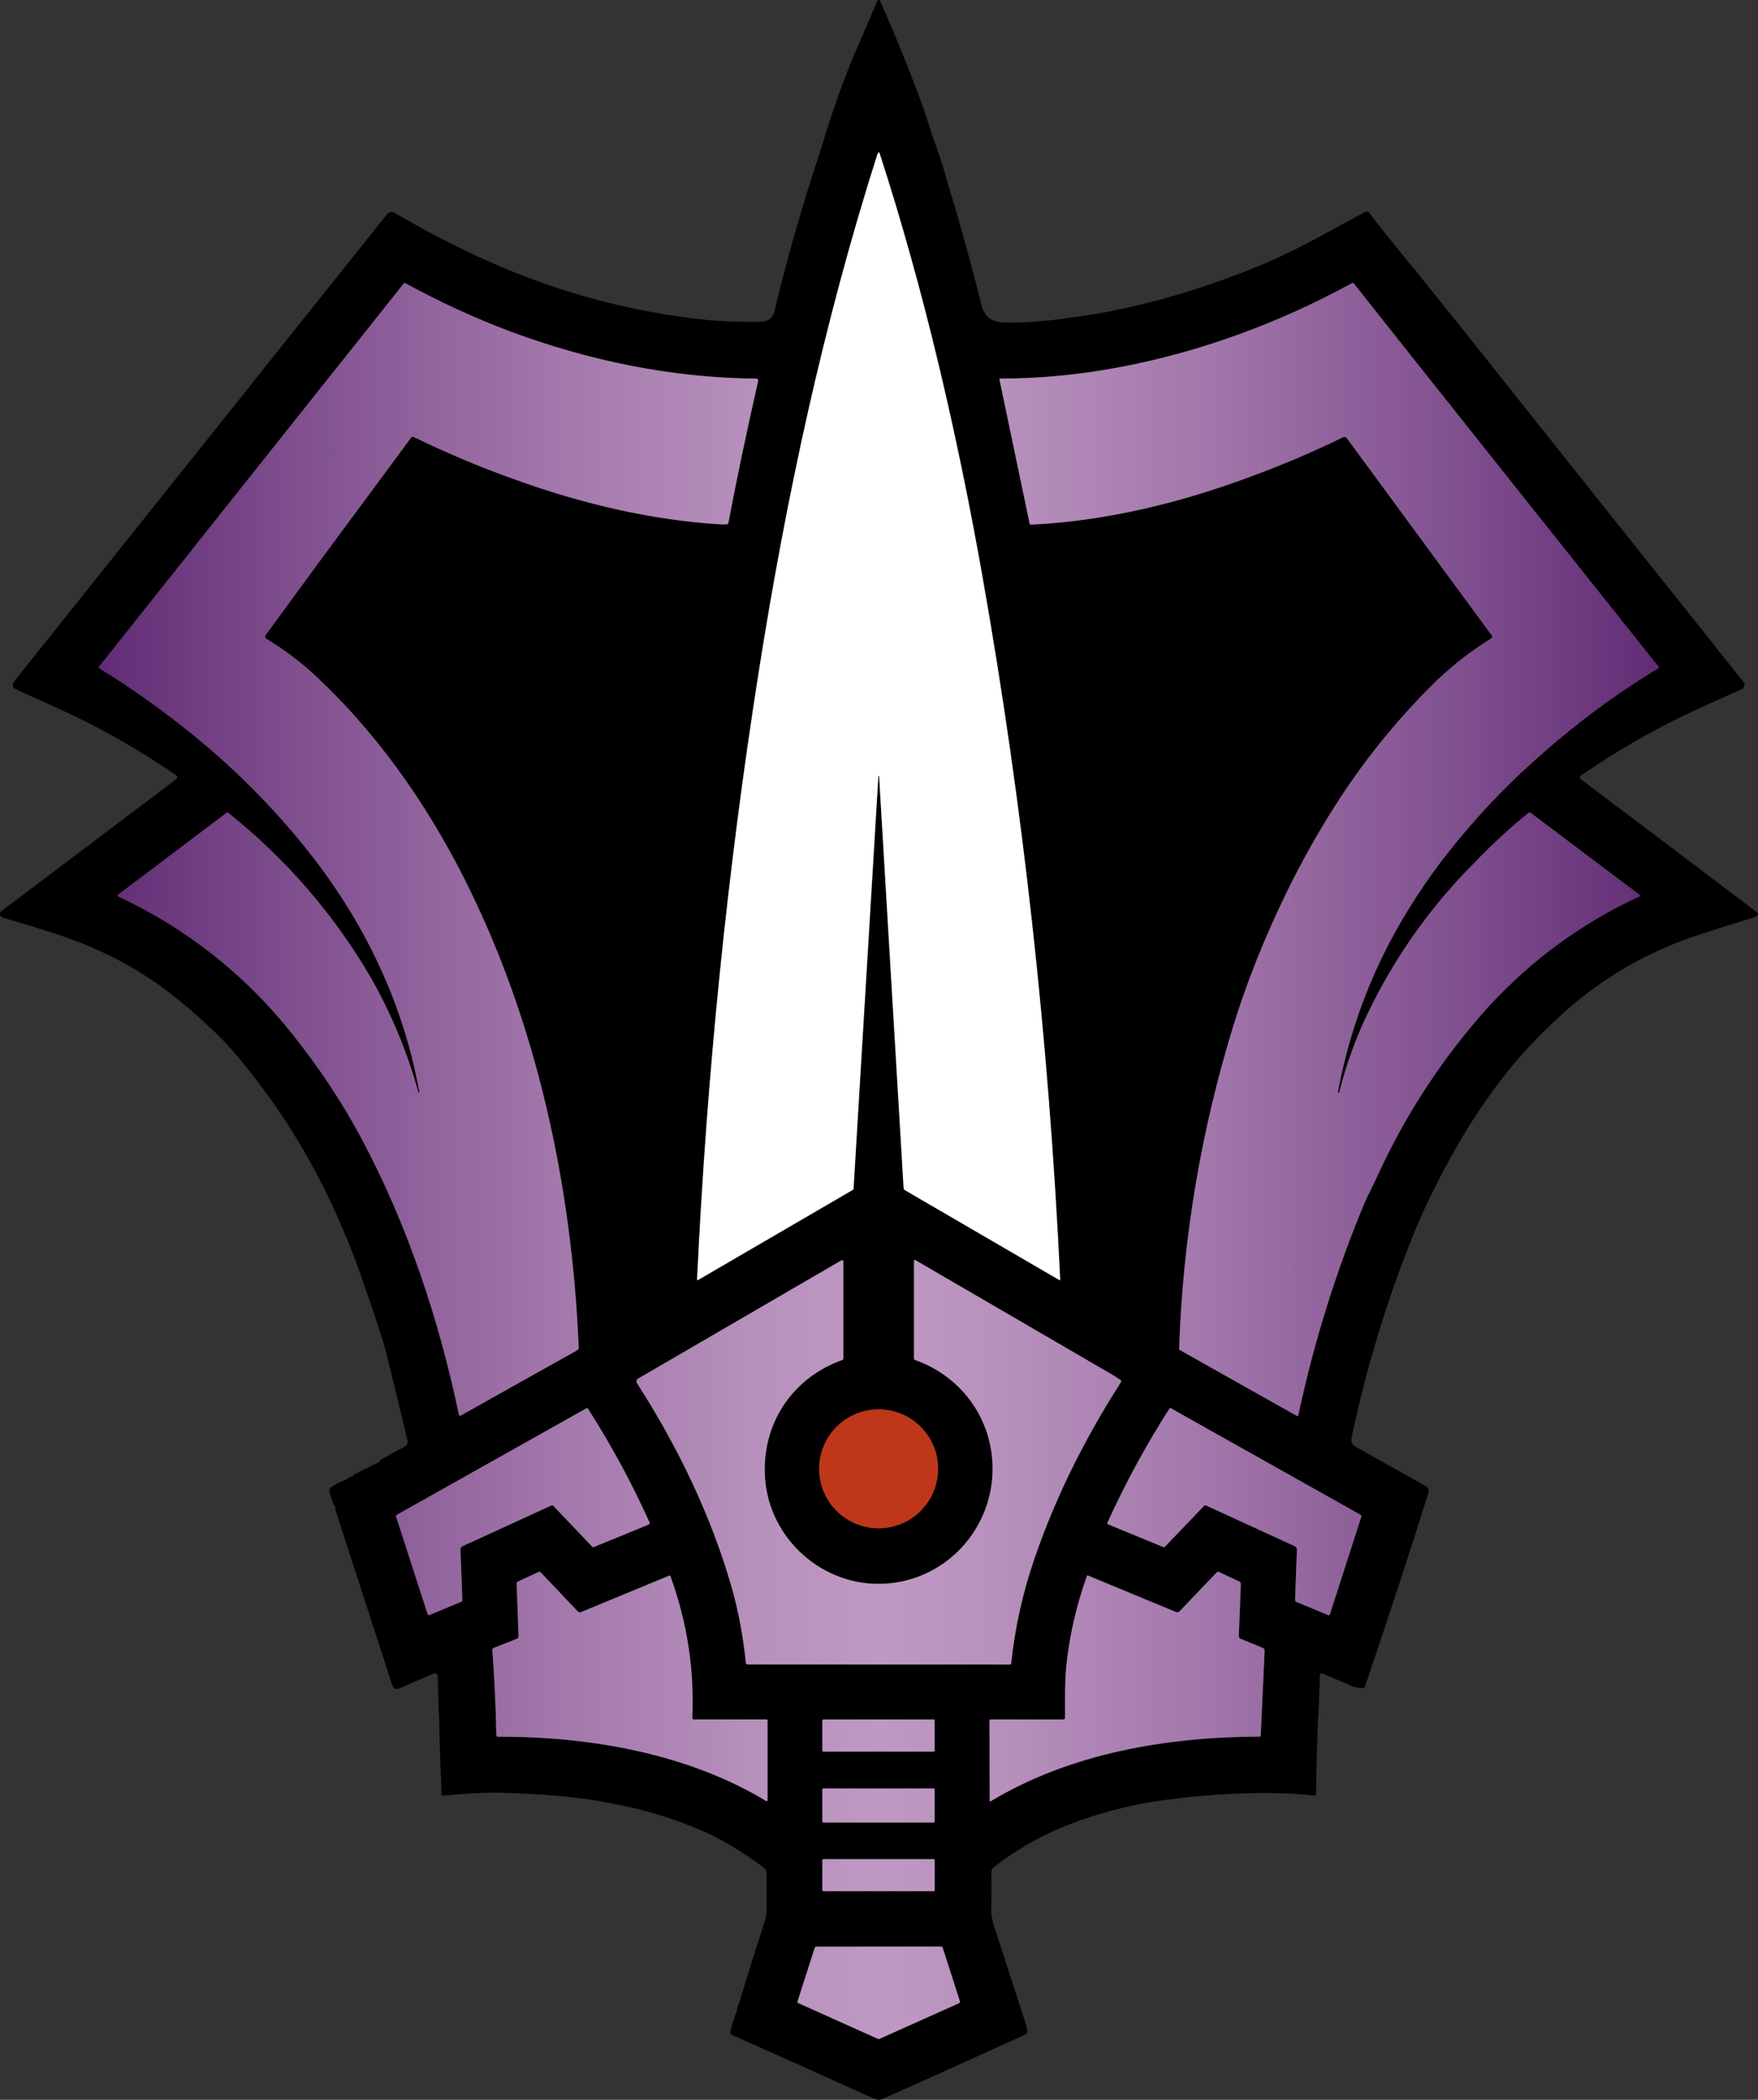 <?xml version="1.0" encoding="UTF-8" standalone="no"?>
<svg
   id="Layer_2"
   data-name="Layer 2"
   viewBox="0 0 668.463 798.059"
   version="1.1"
   width="668.463"
   height="798.059"
   xmlns="http://www.w3.org/2000/svg"
   xmlns:svg="http://www.w3.org/2000/svg">
  <rect x="0" y="0" width="668.463" height="798.059" fill="#333333" stroke="none"/>
  <defs
     id="defs9">
    <style
       id="style1">
      .cls-1 {
        fill: url(#linear-gradient);
      }

      .cls-1, .cls-2, .cls-3, .cls-4 {
        stroke-width: 0px;
      }

      .cls-3 {
        fill: #be371a;
      }

      .cls-4 {
        fill: #fff;
      }
    </style>
    <linearGradient
       id="linear-gradient"
       x1="37.49"
       y1="441.27"
       x2="630.77"
       y2="441.27"
       gradientUnits="userSpaceOnUse">
      <stop
         offset="0"
         stop-color="#612c75"
         id="stop1" />
      <stop
         offset=".13"
         stop-color="#80508f"
         id="stop2" />
      <stop
         offset=".29"
         stop-color="#a277ab"
         id="stop3" />
      <stop
         offset=".42"
         stop-color="#b790bc"
         id="stop4" />
      <stop
         offset=".5"
         stop-color="#bf99c3"
         id="stop5" />
      <stop
         offset=".58"
         stop-color="#b790bc"
         id="stop6" />
      <stop
         offset=".71"
         stop-color="#a277ab"
         id="stop7" />
      <stop
         offset=".87"
         stop-color="#80508f"
         id="stop8" />
      <stop
         offset="1"
         stop-color="#612c75"
         id="stop9" />
    </linearGradient>
  </defs>
  <g
     id="Layer_1-2"
     data-name="Layer 1"
     transform="translate(-0.002,-0.005)">
    <path
       class="cls-2"
       d="m 134.27,560.81 c 0,-0.15 0.09,-0.25 0.22,-0.32 3.05,-1.55 6.09,-3.05 9.12,-4.52 0.36,-0.17 0.66,-0.42 0.89,-0.75 0.21,-0.29 0.41,-0.49 0.59,-0.59 3.02,-1.71 5.99,-3.33 8.9,-4.87 0.77,-0.4 1.17,-1.27 0.97,-2.12 -2.47,-10.47 -5.07,-21.26 -7.82,-32.35 -1.25,-5.08 -4.45,-14.95 -9.59,-29.6 -8.67,-24.73 -19.82,-46.8 -33.45,-66.23 -2.97,-4.24 -6.47,-8.9 -10.49,-13.98 -3.82,-4.83 -7.78,-9.22 -11.87,-13.17 C 72.79,383.68 64.05,376.59 55.51,371.04 45.49,364.52 34.26,359.22 21.81,355.15 14.97,352.91 8.07,350.79 1.1,348.8 c -0.39,-0.11 -0.71,-0.39 -0.89,-0.75 -0.38,-0.8 -0.24,-1.42 0.42,-1.87 0.29,-0.19 0.54,-0.37 0.76,-0.54 22.27,-16.76 44.16,-33.27 65.65,-49.53 0.48,-0.36 0.47,-1.09 -0.03,-1.43 C 52.94,285.03 38.8,276.94 24.57,270.39 18.53,267.61 12.45,264.87 6.33,262.16 4.61,261.4 4.34,260.29 5.51,258.82 L 147.21,81.37 c 0.63,-0.79 1.73,-1.02 2.62,-0.54 2.5,1.32 5.04,2.75 7.62,4.28 3.33,1.98 8.86,4.89 16.6,8.74 30.69,15.25 62.18,24.5 95.52,27.84 5.48,0.38 10.53,0.71 17.1,0.68 5.46,-0.03 7.23,-0.35 8.3,-6.14 4.83,-19.83 10.43,-39.28 16.81,-58.36 0.27,-0.79 0.51,-1.55 0.73,-2.3 1.95,-6.65 4.15,-13.37 6.6,-20.15 2.45,-6.77 4.75,-12.6 6.91,-17.49 2.69,-6.07 5.21,-11.92 7.57,-17.57 0.19,-0.46 0.85,-0.48 1.05,-0.02 5.53,12.42 10.67,25.02 15.4,37.79 0.97,2.61 1.91,5.39 2.84,8.34 0.89,2.83 1.85,5.68 2.88,8.53 1.18,3.27 2.25,6.54 3.21,9.81 1.71,5.86 3.48,11.83 5.23,17.55 3.35,11.86 6.33,22.93 8.63,32.05 1.56,7.85 5.61,8.45 13.01,8.18 4.69,-0.02 9.58,-0.49 14.31,-0.92 9.23,-1.19 15.85,-2.17 19.87,-2.94 20.62,-3.94 41.03,-10.19 61.24,-18.74 5.48,-2.32 11.43,-5.2 17.86,-8.63 6.71,-3.59 13.31,-7.18 19.78,-10.77 0.6,-0.34 1.36,-0.18 1.78,0.37 3.11,4.08 6.34,8.16 9.67,12.25 10.63,13 20.94,25.79 30.93,38.37 33.06,41.58 66.94,84.09 101.63,127.54 0.61,0.75 0.62,1.53 0.03,2.32 -0.15,0.2 -0.35,0.37 -0.59,0.47 -5.55,2.45 -11.08,4.94 -16.6,7.46 -15.57,7.13 -30.44,15.6 -44.61,25.4 -0.36,0.25 -0.48,0.71 -0.3,1.1 0.06,0.13 0.15,0.23 0.26,0.31 21.87,16.45 44.07,33.21 66.62,50.29 1.07,0.81 0.99,1.47 -0.26,1.97 -0.53,0.21 -1.05,0.4 -1.57,0.56 -7.33,2.23 -14.07,4.36 -20.23,6.39 -19.85,6.54 -37.41,16.87 -52.68,30.98 -6.55,6.05 -13.24,12.81 -18.87,19.81 -7.97,9.92 -15.07,20.46 -21.32,31.61 -5.77,10.31 -11.27,21.26 -15.67,32.2 -9.9,24.61 -17.63,50.07 -23.19,76.4 -0.33,1.55 0.18,2.71 1.51,3.46 9.01,5.09 17.91,10.08 26.69,14.97 0.91,0.51 1.34,1.59 1.03,2.58 -7.59,24.03 -15.62,48.55 -24.11,73.54 -0.16,0.48 -0.64,0.77 -1.13,0.71 -1.68,-0.2 -3.11,-0.42 -4.69,-1.13 -3.44,-1.55 -6.77,-2.99 -10,-4.32 -0.99,-0.41 -1.47,-0.08 -1.42,0.99 0.05,1.29 -0.38,13.03 -0.5,14.27 -0.37,3.95 -0.89,25.73 -0.89,31.06 -23.61,-2.78 -54.11,0.64 -66.8,3.13 -10.39,2.03 -20.37,5 -29.92,8.93 -9.41,3.88 -17.87,8.98 -25.83,15.08 -0.61,0.47 -0.92,1.11 -0.91,1.9 0.05,4.81 0.03,9.58 -0.04,14.33 -0.03,2.34 0.54,4.52 1.22,6.68 0.51,1.64 8.61,26.38 11.57,35.6 0.36,1.13 0.66,2.28 0.9,3.45 0.16,0.79 -0.13,1.35 -0.86,1.69 -17.17,7.84 -35.22,15.99 -54.16,24.45 -1.02,0.45 -2.14,0.4 -3.36,-0.15 -19.75,-8.97 -37.66,-17.01 -53.74,-24.12 -0.63,-0.28 -0.96,-0.98 -0.76,-1.64 l 2.01,-6.57 c 0.06,-0.2 0.16,-0.38 0.29,-0.53 0.23,-0.28 0.31,-0.62 0.24,-1.02 -0.05,-0.27 -0.01,-0.56 0.11,-0.81 0.34,-0.73 0.63,-1.5 0.87,-2.3 3,-9.92 6.11,-19.84 9.34,-29.75 0.67,-2.05 0.98,-4.08 0.94,-6.1 -0.08,-4.11 -0.09,-8.35 -0.03,-12.71 0.01,-0.97 -0.38,-1.73 -1.16,-2.3 -7.04,-5.15 -14.33,-9.94 -22.47,-13.54 -11.29,-4.99 -23.09,-8.59 -35.4,-10.81 -13.48,-2.76 -28.24,-3.63 -42.27,-4.06 -7.32,-0.08 -14.1,0.39 -22.36,1.16 0.16,-3.33 -0.66,-14.39 -0.84,-29 -0.33,-3.96 -0.46,-13.46 -0.53,-16.37 -0.02,-0.82 -0.86,-1.37 -1.62,-1.04 l -12.84,5.54 c -1.46,0.63 -2.43,0.19 -2.92,-1.32 l -21.54,-66.47 c -0.05,-0.17 -0.07,-0.35 -0.05,-0.53 0.05,-0.47 -0.08,-0.85 -0.4,-1.14 -0.13,-0.12 -0.23,-0.27 -0.28,-0.43 l -1.48,-4.43 c -0.29,-0.87 0.06,-1.82 0.83,-2.3 1.53,-0.95 3.21,-1.81 5.04,-2.57 0.48,-0.2 0.92,-0.46 1.31,-0.78 0.43,-0.35 0.87,-0.52 1.34,-0.51 0.25,0 0.38,-0.12 0.41,-0.37 z m 200,-265.79 c 3.09,52.24 6.19,104.44 9.32,156.59 0.02,0.31 0.16,0.55 0.43,0.71 l 58.77,34.19 c 0.15,0.09 0.35,-0.02 0.34,-0.2 -4.35,-91.32 -14.2,-180.41 -29.57,-267.26 -9.52,-53.8 -22.2,-108.77 -39.16,-161.01 -0.05,-0.15 -0.24,-0.19 -0.35,-0.08 -0.21,0.23 -0.37,0.49 -0.47,0.8 -20.5,64.32 -34.68,130.51 -45.15,197.06 -11.87,75.46 -19.66,152.24 -23.37,230.34 0,0.39 0.15,0.48 0.48,0.28 l 58.73,-34.19 c 0.17,-0.1 0.28,-0.28 0.29,-0.47 3.15,-52.27 6.3,-104.53 9.44,-156.78 0.01,-0.07 0.05,-0.11 0.12,-0.11 v 0 c 0.09,0 0.14,0.04 0.15,0.13 z M 128.05,139.76 74.77,206.73 37.55,253.51 c -0.1,0.12 -0.07,0.29 0.06,0.37 12.44,7.67 24.38,16.16 35.81,25.45 14.35,11.65 27.46,24.56 39.33,38.73 24.03,28.57 40.3,61.18 46.71,97.04 0.02,0.11 -0.02,0.18 -0.13,0.21 v 0 c -0.11,0.03 -0.18,-0.02 -0.21,-0.13 -4.26,-15.34 -10.33,-29.93 -18.21,-43.78 -14.19,-24.21 -32.29,-45.07 -54.28,-62.6 -0.08,-0.07 -0.2,-0.07 -0.29,0 l -41.46,31.28 c -0.22,0.17 -0.18,0.51 0.07,0.63 25.99,12.16 47.98,29.49 65.97,52 10.45,13.08 19.31,26.43 26.57,40.05 17.49,32.8 29.41,68.62 37.03,104.99 0.06,0.28 0.38,0.43 0.63,0.29 l 44.35,-24.85 c 0.39,-0.22 0.58,-0.56 0.56,-1.01 -2.57,-61.59 -15.95,-123.54 -43.35,-177.92 -14.87,-29.52 -34.33,-57.06 -58.79,-79.29 -5.18,-4.57 -10.68,-8.6 -16.49,-12.07 -0.71,-0.43 -0.82,-0.98 -0.33,-1.65 l 23.99,-32.71 31.26,-42.23 c 0.21,-0.29 0.61,-0.39 0.93,-0.23 12.49,6.08 25.33,11.47 38.52,16.18 24.91,9.01 51.28,15.36 77.8,17.03 0.91,0.05 1.83,0.05 2.76,0 0.35,-0.03 0.55,-0.21 0.62,-0.56 3.25,-17.15 7.03,-35.13 11.32,-53.96 0.1,-0.43 -0.23,-0.84 -0.67,-0.85 -32.18,-0.26 -63.77,-6.83 -93.79,-17.99 -13.7,-5.17 -26.94,-11.27 -39.71,-18.29 -0.23,-0.13 -0.44,-0.09 -0.61,0.12 l -25.46,32.01 z m 343.56,-12.87 c -28.9,10.56 -60.28,17.05 -91.15,16.99 -0.33,0 -0.47,0.17 -0.4,0.5 l 11.44,54.64 c 0.05,0.24 0.27,0.4 0.51,0.39 28.51,-1.34 57.21,-8.38 83.87,-18.38 11.81,-4.34 23.42,-9.29 34.81,-14.84 0.5,-0.24 1.1,-0.1 1.43,0.35 l 26.6,36.19 28.56,38.84 c 0.25,0.34 0.16,0.83 -0.21,1.06 -8.39,5.15 -16.1,11.26 -23.11,18.34 -13.67,13.67 -25.71,28.67 -36.14,45.02 -6.81,10.67 -13,21.71 -18.59,33.14 -8.44,17.38 -15.2,34.31 -20.27,50.79 -12.33,40.02 -19.2,80.94 -20.61,122.75 -0.01,0.19 0.07,0.33 0.24,0.42 l 44.56,25.08 c 0.15,0.09 0.35,0.03 0.43,-0.12 0.04,-0.08 0.08,-0.17 0.11,-0.28 5.95,-27.86 14.4,-54.87 25.35,-81.03 1.83,-3.72 3.61,-7.45 5.35,-11.19 10.75,-23.08 24.57,-44 41.45,-62.77 16.47,-17.95 35.62,-31.96 57.46,-42.03 0.28,-0.13 0.33,-0.52 0.08,-0.7 l -41.46,-31.19 c -0.2,-0.14 -0.46,-0.14 -0.65,0 -6.99,5.69 -13.62,11.78 -19.88,18.28 -18.53,18.43 -33.09,39.49 -43.69,63.17 -3.49,8.05 -6.32,16.32 -8.47,24.82 -0.04,0.15 -0.14,0.21 -0.3,0.17 h -0.01 c -0.15,-0.03 -0.21,-0.13 -0.18,-0.29 4.64,-24.86 13.6,-48.04 26.89,-69.53 3.83,-6.21 7.87,-12.12 12.11,-17.73 9.15,-12 19.15,-23.15 30.02,-33.46 4.79,-4.49 9.76,-8.89 14.91,-13.21 11.94,-10.01 24.57,-19.05 37.88,-27.1 0.25,-0.15 0.29,-0.34 0.1,-0.57 l -51.19,-64.25 -42.5,-53.44 -22.1,-27.88 c -0.21,-0.27 -0.58,-0.34 -0.87,-0.18 -13.81,7.55 -27.93,13.95 -42.38,19.22 z m -94.4,427.02 c 2.41,24.67 -15.98,46.67 -40.91,48.02 -23.32,1.26 -43.79,-16.94 -45.4,-40.17 -1.4,-20.28 10.08,-37.91 29.29,-44.84 0.33,-0.12 0.49,-0.35 0.49,-0.7 v -36.79 c 0,-0.37 -0.39,-0.6 -0.71,-0.42 l -77.37,44.98 c -0.59,0.34 -0.78,1.11 -0.41,1.69 15.27,23.68 28.21,50.28 36.03,77.68 2.57,8.98 4.36,18.52 5.38,28.61 0.05,0.42 0.28,0.63 0.7,0.63 l 99.81,0.03 c 0.19,0 0.35,-0.14 0.37,-0.33 1.39,-13.4 4.34,-26.71 8.87,-39.93 7.78,-22.68 18.74,-45.02 32.87,-67.02 0.19,-0.3 0.11,-0.7 -0.18,-0.9 -1.22,-0.82 -2.43,-1.58 -3.63,-2.28 -23.93,-13.93 -48.71,-28.34 -74.36,-43.24 -0.23,-0.13 -0.52,0.03 -0.52,0.3 v 37.08 c 0,0.29 0.13,0.48 0.41,0.58 16.2,5.7 27.61,19.91 29.27,37.02 z m -167.62,18.31 c 0.29,-0.13 0.64,-0.06 0.86,0.17 l 14.76,15.48 c 0.16,0.16 0.39,0.21 0.6,0.13 l 20.83,-8.55 c 0.33,-0.13 0.48,-0.51 0.34,-0.83 -6.61,-14.71 -14.43,-29.15 -23.47,-43.32 -0.09,-0.14 -0.28,-0.18 -0.43,-0.1 l -72.11,40.49 c -0.3,0.17 -0.43,0.52 -0.33,0.85 l 11.96,36.93 c 0.1,0.3 0.43,0.45 0.72,0.33 l 12.11,-5.01 c 0.24,-0.1 0.4,-0.33 0.39,-0.59 l -0.74,-19.17 c -0.02,-0.65 0.26,-1.11 0.85,-1.38 z m 283.55,16.75 -0.69,19.04 c 0,0.42 0.17,0.71 0.56,0.87 l 12.03,4.98 c 0.26,0.11 0.55,-0.03 0.64,-0.29 l 11.94,-37.07 c 0.09,-0.3 -0.03,-0.62 -0.3,-0.77 l -72.19,-40.54 c -0.14,-0.08 -0.32,-0.04 -0.41,0.1 -8.87,13.82 -16.73,28.28 -23.6,43.37 -0.13,0.28 0,0.62 0.29,0.73 l 20.93,8.61 c 0.23,0.09 0.44,0.05 0.61,-0.13 l 14.91,-15.55 c 0.19,-0.2 0.48,-0.25 0.72,-0.14 l 33.76,15.5 c 0.55,0.25 0.82,0.68 0.8,1.29 z M 356.7,558.26 c 0,-12.49 -10.12,-22.61 -22.61,-22.61 -12.49,0 -22.61,10.12 -22.61,22.61 0,12.49 10.12,22.61 22.61,22.61 12.49,0 22.61,-10.12 22.61,-22.61 z m -93.47,94.56 c 0.83,-18.23 -1.93,-36.14 -8.29,-53.73 -0.08,-0.2 -0.31,-0.3 -0.51,-0.22 l -33.53,13.86 c -0.41,0.17 -0.89,0.07 -1.2,-0.26 l -13.99,-14.75 c -0.3,-0.32 -0.65,-0.39 -1.04,-0.2 l -7.83,3.64 c -0.27,0.13 -0.4,0.34 -0.39,0.64 l 0.72,20.18 c 0,0.36 -0.2,0.69 -0.54,0.83 l -8.9,3.53 c -0.34,0.14 -0.55,0.48 -0.52,0.84 0.79,10.63 1.3,21.39 1.52,32.26 0,0.43 0.24,0.65 0.67,0.65 34.85,-0.15 72.15,6.44 101.79,24.34 0.45,0.27 0.67,0.14 0.67,-0.37 v -30.04 c -0.01,-0.33 -0.17,-0.49 -0.5,-0.49 H 263.9 c -0.47,-0.01 -0.69,-0.24 -0.67,-0.71 z m 141.09,0.7 h -27.53 c -0.36,0.01 -0.54,0.19 -0.54,0.55 l 0.08,30.4 c 0,0.25 0.1,0.31 0.31,0.18 30.36,-18.32 67.12,-24.52 102.43,-24.61 0.17,0 0.3,-0.13 0.31,-0.29 l 1.48,-32.24 c 0.03,-0.59 -0.22,-1 -0.77,-1.22 l -8.33,-3.41 c -0.44,-0.18 -0.72,-0.62 -0.7,-1.09 l 0.77,-19.81 c 0.01,-0.37 -0.2,-0.71 -0.53,-0.87 l -7.81,-3.63 c -0.33,-0.15 -0.63,-0.1 -0.88,0.17 l -14.06,14.75 c -0.36,0.37 -0.9,0.49 -1.38,0.29 l -33.51,-13.88 c -0.15,-0.06 -0.32,0.01 -0.37,0.16 -4.09,11.53 -6.71,23.03 -7.86,34.5 -0.63,6.32 -0.41,13.06 -0.46,19.4 0,0.43 -0.22,0.65 -0.65,0.65 z m -48.92,0.47 c 0,-0.25 -0.21,-0.46 -0.46,-0.46 h -41.8 c -0.25,0 -0.46,0.21 -0.46,0.46 v 11.3 c 0,0.25 0.21,0.46 0.46,0.46 h 41.8 c 0.25,0 0.46,-0.21 0.46,-0.46 z m 0,26.18 c 0,-0.23 -0.19,-0.42 -0.42,-0.42 H 313.1 c -0.23,0 -0.42,0.19 -0.42,0.42 v 12.1 c 0,0.23 0.19,0.42 0.42,0.42 h 41.88 c 0.23,0 0.42,-0.19 0.42,-0.42 z m 0.02,26.83 c 0,-0.23 -0.18,-0.41 -0.41,-0.41 h -41.92 c -0.23,0 -0.41,0.18 -0.41,0.41 v 11.38 c 0,0.23 0.18,0.41 0.41,0.41 h 41.92 c 0.23,0 0.41,-0.18 0.41,-0.41 z m 3.03,33.26 c -0.08,-0.26 -0.33,-0.44 -0.61,-0.44 l -47.43,0.05 c -0.28,0 -0.53,0.18 -0.61,0.44 l -6.51,20.27 c -0.1,0.32 0.04,0.65 0.34,0.78 l 30.23,13.57 c 0.16,0.08 0.36,0.08 0.52,0 l 30.26,-13.56 c 0.29,-0.13 0.44,-0.46 0.34,-0.78 z"
       id="path9" />
    <path
       class="cls-4"
       d="m 334.27,295.02 c -0.01,-0.09 -0.06,-0.13 -0.15,-0.13 v 0 c -0.07,0 -0.11,0.04 -0.12,0.11 -3.14,52.25 -6.29,104.51 -9.44,156.78 0,0.19 -0.12,0.37 -0.29,0.47 l -58.73,34.19 c -0.33,0.2 -0.49,0.11 -0.48,-0.28 3.71,-78.1 11.5,-154.88 23.37,-230.34 10.47,-66.55 24.65,-132.74 45.15,-197.06 0.1,-0.31 0.26,-0.57 0.47,-0.8 0.11,-0.11 0.3,-0.07 0.35,0.08 16.96,52.24 29.64,107.21 39.16,161.01 15.37,86.85 25.22,175.94 29.57,267.26 0.01,0.18 -0.19,0.29 -0.34,0.2 l -58.77,-34.19 c -0.27,-0.16 -0.41,-0.4 -0.43,-0.71 -3.13,-52.15 -6.23,-104.35 -9.32,-156.59 z"
       id="path10" />
    <circle
       class="cls-3"
       cx="334.09"
       cy="558.26"
       r="22.61"
       id="circle10" />
    <path
       class="cls-1"
       d="m 193.83,125.92 -1.11,0.26 c -0.44,0.11 -0.5,0.32 -0.17,0.63 0.08,0.08 0.14,0.17 0.17,0.28 0.07,0.28 0.06,0.58 -0.01,0.91 -0.48,2.15 -0.62,4.31 -0.41,6.5 0.03,0.33 0,0.66 -0.11,0.97 -0.11,0.32 -0.18,0.65 -0.19,1 -0.17,4.99 -0.16,9.76 0.03,14.31 0.01,0.33 -0.11,0.59 -0.37,0.79 -0.25,0.19 -0.37,0.44 -0.38,0.76 -0.04,1.85 -0.04,3.64 0,5.37 0,0.23 -0.06,0.45 -0.17,0.66 -0.17,0.33 -0.11,0.59 0.2,0.79 0.19,0.11 0.21,0.26 0.08,0.43 -0.1,0.13 -0.15,0.27 -0.14,0.43 0.11,3.39 0.19,6.64 0.24,9.75 0.02,1.48 0.5,2.72 1.43,3.71 0.18,0.19 0.25,0.45 0.19,0.7 -0.23,1.11 0.01,2.06 0.7,2.85 0.16,0.18 0.18,0.38 0.07,0.6 -0.06,0.11 -0.1,0.23 -0.12,0.36 -0.04,0.35 0.07,0.65 0.34,0.9 0.36,0.33 0.51,0.76 0.44,1.27 -0.05,0.35 0.04,0.65 0.26,0.92 l 1,1.19 c -13.19,-4.71 -26.03,-10.1 -38.52,-16.18 -0.32,-0.16 -0.72,-0.06 -0.93,0.23 l -31.26,42.23 -2.37,0.93 c -0.33,0.13 -0.6,0.06 -0.83,-0.21 -0.19,-0.23 -0.49,-0.38 -0.9,-0.45 -0.78,-0.12 -0.82,-0.26 -0.13,-0.43 l 0.47,-0.11 c 0.32,-0.07 0.55,-0.35 0.56,-0.68 0.03,-1.01 0.33,-1.9 0.89,-2.67 0.23,-0.32 0.34,-0.68 0.32,-1.07 -0.07,-1.19 0.12,-2.37 0.58,-3.53 0.25,-0.63 0.39,-1.32 0.43,-2.09 0.03,-0.69 0.12,-1.41 0.26,-2.15 0.25,-1.29 0.35,-2.44 0.32,-3.43 -0.13,-3.98 -0.19,-7.92 -0.18,-11.83 0.01,-2.55 0.12,-5.13 0.35,-7.74 0.22,-2.54 0.33,-5.05 0.34,-7.54 0.01,-6.57 0.01,-13.14 0,-19.7 0,-0.33 0.11,-0.63 0.32,-0.89 1.03,-1.25 1.97,-2.5 2.83,-3.76 0.07,-0.09 0.04,-0.16 -0.07,-0.2 -0.03,0 -0.06,0 -0.09,0.02 -0.17,0.21 -0.21,0.18 -0.14,-0.07 0.13,-0.41 0.13,-0.81 0.02,-1.18 l 25.46,-32.01 c 0.17,-0.21 0.38,-0.25 0.61,-0.12 12.77,7.02 26.01,13.12 39.71,18.29 z m 343.13,9.81 -0.17,0.64 c -0.1,0.39 -0.23,0.41 -0.39,0.04 -0.11,-0.23 -0.24,-0.32 -0.41,-0.25 -0.17,0.07 -0.24,0.2 -0.19,0.38 0.09,0.35 0.26,0.64 0.51,0.85 0.06,0.04 0.11,0.03 0.15,-0.03 0.05,-0.08 0.11,-0.15 0.19,-0.2 0.07,-0.04 0.17,-0.02 0.21,0.05 0.2,0.34 0.21,0.68 0.03,1.01 -0.11,0.19 -0.1,0.38 0.02,0.57 0.44,0.66 0.94,1.2 1.49,1.61 0.21,0.15 0.32,0.36 0.34,0.62 0.07,1.02 -0.01,2.05 -0.26,3.09 -0.1,0.42 -0.15,0.85 -0.15,1.28 0,5.4 -0.04,10.85 -0.13,16.35 0,0.81 0.45,1.28 0.23,2.1 -0.12,0.43 -0.19,0.88 -0.2,1.34 -0.09,3.04 -0.03,6.16 0.18,9.35 0.12,1.71 -0.47,3.31 -0.35,5.07 0.25,3.52 -0.04,6.96 0.62,10.45 0.34,1.78 0.59,3.64 0.76,5.58 0.03,0.33 -0.05,0.63 -0.22,0.92 -0.41,0.7 -0.46,1.35 -0.15,1.96 0.9,1.77 0.78,3.18 -0.35,4.22 l -26.6,-36.19 c -0.33,-0.45 -0.93,-0.59 -1.43,-0.35 -11.39,5.55 -23,10.5 -34.81,14.84 -0.17,-0.87 -0.49,-1.24 -0.96,-1.09 -0.29,0.09 -0.54,0.01 -0.73,-0.23 -0.36,-0.45 -0.44,-0.92 -0.24,-1.4 0.11,-0.25 0.15,-0.5 0.13,-0.77 -0.05,-0.69 -0.12,-1.36 -0.23,-2.02 -0.12,-0.77 0.17,-1.33 0.87,-1.69 0.24,-0.13 0.32,-0.32 0.25,-0.58 -0.01,-0.04 -0.03,-0.06 -0.06,-0.07 -0.36,-0.14 -0.44,-0.37 -0.25,-0.69 0.2,-0.33 0.41,-0.66 0.64,-0.99 0.21,-0.29 0.29,-0.62 0.26,-0.99 -0.08,-0.9 -0.07,-1.82 0.04,-2.76 0.02,-0.17 0.1,-0.31 0.23,-0.4 0.19,-0.12 0.26,-0.29 0.23,-0.51 -0.23,-1.71 -0.37,-3.48 -0.4,-5.33 -0.01,-0.55 0.09,-1.07 0.3,-1.56 0.13,-0.31 0.19,-0.63 0.17,-0.96 -0.13,-2.59 -0.04,-5.02 0.28,-7.29 0.21,-1.54 0.29,-2.89 0.24,-4.06 -0.06,-1.24 -0.14,-2.45 -0.24,-3.62 -0.04,-0.45 0.09,-0.85 0.4,-1.19 0.22,-0.25 0.22,-0.49 0,-0.74 -0.46,-0.54 -0.54,-1.12 -0.25,-1.75 0.21,-0.43 0.16,-0.82 -0.14,-1.18 -0.78,-0.94 -1.17,-2.14 -1.11,-3.36 0.02,-0.41 -0.15,-0.72 -0.51,-0.92 -0.24,-0.14 -0.28,-0.33 -0.13,-0.56 0.44,-0.63 0.75,-1.4 0.93,-2.3 0.03,-0.17 -0.01,-0.32 -0.11,-0.45 -0.85,-1.11 -1.12,-2.33 -0.81,-3.68 0.08,-0.32 0.26,-0.39 0.54,-0.22 0.07,0.04 0.14,-0.01 0.19,-0.15 0.09,-0.21 0.02,-0.35 -0.2,-0.4 -1.13,-0.27 -2.33,-0.35 -3.61,-0.23 14.45,-5.27 28.57,-11.67 42.38,-19.22 0.29,-0.16 0.66,-0.09 0.87,0.18 l 22.1,27.88 z m -343.13,-9.81 c 30.02,11.16 61.61,17.73 93.79,17.99 0.44,0.01 0.77,0.42 0.67,0.85 -4.29,18.83 -8.07,36.81 -11.32,53.96 -0.07,0.35 -0.27,0.53 -0.62,0.56 -0.93,0.06 -1.85,0.06 -2.76,0 -26.52,-1.67 -52.89,-8.02 -77.8,-17.03 l -1,-1.19 c -0.22,-0.27 -0.31,-0.57 -0.26,-0.92 0.07,-0.51 -0.08,-0.94 -0.44,-1.27 -0.27,-0.25 -0.38,-0.55 -0.34,-0.9 0.02,-0.13 0.06,-0.25 0.12,-0.36 0.11,-0.22 0.09,-0.42 -0.07,-0.6 -0.69,-0.79 -0.93,-1.74 -0.7,-2.85 0.06,-0.25 -0.01,-0.51 -0.19,-0.7 -0.93,-0.99 -1.41,-2.23 -1.43,-3.71 -0.05,-3.11 -0.13,-6.36 -0.24,-9.75 -0.01,-0.16 0.04,-0.3 0.14,-0.43 0.13,-0.17 0.11,-0.32 -0.08,-0.43 -0.31,-0.2 -0.37,-0.46 -0.2,-0.79 0.11,-0.21 0.17,-0.43 0.17,-0.66 -0.03,-1.73 -0.03,-3.52 0,-5.37 0.01,-0.32 0.13,-0.57 0.38,-0.76 0.26,-0.2 0.38,-0.46 0.37,-0.79 -0.19,-4.55 -0.2,-9.32 -0.03,-14.31 0.01,-0.35 0.08,-0.68 0.19,-1 0.11,-0.31 0.14,-0.64 0.11,-0.97 -0.21,-2.19 -0.07,-4.35 0.41,-6.5 0.07,-0.33 0.08,-0.63 0.01,-0.91 -0.03,-0.11 -0.09,-0.2 -0.17,-0.28 -0.33,-0.31 -0.27,-0.52 0.17,-0.63 l 1.11,-0.26 z m 277.78,0.97 c 1.28,-0.12 2.48,-0.04 3.61,0.23 0.22,0.05 0.29,0.19 0.2,0.4 -0.05,0.14 -0.12,0.19 -0.19,0.15 -0.28,-0.17 -0.46,-0.1 -0.54,0.22 -0.31,1.35 -0.04,2.57 0.81,3.68 0.1,0.13 0.14,0.28 0.11,0.45 -0.18,0.9 -0.49,1.67 -0.93,2.3 -0.15,0.23 -0.11,0.42 0.13,0.56 0.36,0.2 0.53,0.51 0.51,0.92 -0.06,1.22 0.33,2.42 1.11,3.36 0.3,0.36 0.35,0.75 0.14,1.18 -0.29,0.63 -0.21,1.21 0.25,1.75 0.21,0.25 0.21,0.49 0,0.74 -0.31,0.34 -0.44,0.74 -0.4,1.19 0.1,1.17 0.18,2.38 0.24,3.62 0.05,1.17 -0.03,2.52 -0.24,4.06 -0.32,2.27 -0.41,4.7 -0.28,7.29 0.02,0.33 -0.04,0.65 -0.17,0.96 -0.21,0.49 -0.31,1.01 -0.3,1.56 0.03,1.85 0.17,3.62 0.4,5.33 0.03,0.22 -0.04,0.39 -0.23,0.51 -0.13,0.09 -0.21,0.23 -0.23,0.4 -0.11,0.94 -0.12,1.86 -0.04,2.76 0.03,0.37 -0.05,0.7 -0.26,0.99 -0.23,0.33 -0.44,0.66 -0.64,0.99 -0.19,0.32 -0.11,0.55 0.25,0.69 0.03,0 0.05,0.03 0.06,0.07 0.07,0.26 -0.01,0.45 -0.25,0.58 -0.7,0.36 -0.99,0.92 -0.87,1.69 0.11,0.66 0.18,1.33 0.23,2.02 0.02,0.27 -0.02,0.52 -0.13,0.77 -0.2,0.48 -0.12,0.95 0.24,1.4 0.19,0.24 0.44,0.32 0.73,0.23 0.47,-0.15 0.79,0.22 0.96,1.09 -26.66,10 -55.36,17.04 -83.87,18.38 -0.24,0.01 -0.46,-0.15 -0.51,-0.39 l -11.44,-54.64 c -0.07,-0.33 0.07,-0.5 0.4,-0.5 30.87,0.06 62.25,-6.43 91.15,-16.99 z m 65.35,8.84 42.5,53.44 c -0.51,-0.39 -1.06,0.07 -1.65,1.38 -0.25,0.57 -0.37,1.23 -0.34,1.98 0.09,2.39 0.13,4.77 0.12,7.16 -0.01,1.71 0.03,3.41 0.12,5.1 0.13,2.63 -0.29,5.19 -0.05,7.8 0.07,0.76 0.09,1.65 0.07,2.67 -0.11,5.53 -0.12,11.7 -0.03,18.5 0.01,0.99 0.05,1.99 0.1,3 0.05,0.99 0.07,1.98 0.06,2.99 -0.01,1.65 0.04,3.39 0.15,5.21 0.1,1.63 0.12,3.36 0.06,5.19 -0.14,4.09 -0.21,8.12 -0.22,12.11 -0.01,4.5 -0.04,9 -0.1,13.51 -0.02,1.65 -0.77,2.89 -0.77,4.35 0.01,1.59 -0.32,4.63 0.12,6.04 0.07,0.21 0.04,0.42 -0.07,0.61 -0.17,0.29 -0.23,0.61 -0.18,0.95 l 0.91,6.58 c -10.87,10.31 -20.87,21.46 -30.02,33.46 l -0.67,-3.95 c -0.05,-0.31 0,-0.62 0.11,-0.9 0.6,-1.32 0.73,-2.6 0.38,-3.84 -0.34,-1.25 -0.51,-2.5 -0.51,-3.77 0,-1.6 -0.13,-3.09 -0.39,-4.47 -0.31,-1.71 -0.43,-3.35 -0.35,-4.91 0.22,-4.13 0.24,-8.6 0.07,-13.4 -0.07,-1.84 -0.01,-3.64 0.18,-5.39 0,-0.11 0.07,-0.19 0.18,-0.24 0.03,-0.01 0.07,-0.02 0.1,-0.01 0.17,0.05 0.25,-0.01 0.23,-0.19 -0.39,-4.12 -0.54,-8.56 -0.46,-13.31 0.03,-1.75 -0.09,-3.57 -0.37,-5.46 -0.16,-1.1 -0.26,-2.2 -0.31,-3.29 -0.04,-1.04 -0.23,-2.12 -0.56,-3.24 -0.02,-0.07 -0.05,-0.12 -0.1,-0.17 -0.08,-0.09 -0.13,-0.05 -0.14,0.14 -0.01,0.21 -0.12,0.31 -0.34,0.29 -0.39,-0.03 -0.66,-0.26 -0.83,-0.68 7.01,-7.08 14.72,-13.19 23.11,-18.34 0.37,-0.23 0.46,-0.72 0.21,-1.06 l -28.56,-38.84 c 1.13,-1.04 1.25,-2.45 0.35,-4.22 -0.31,-0.61 -0.26,-1.26 0.15,-1.96 0.17,-0.29 0.25,-0.59 0.22,-0.92 -0.17,-1.94 -0.42,-3.8 -0.76,-5.58 -0.66,-3.49 -0.37,-6.93 -0.62,-10.45 -0.12,-1.76 0.47,-3.36 0.35,-5.07 -0.21,-3.19 -0.27,-6.31 -0.18,-9.35 0.01,-0.46 0.08,-0.91 0.2,-1.34 0.22,-0.82 -0.24,-1.29 -0.23,-2.1 0.09,-5.5 0.13,-10.95 0.13,-16.35 0,-0.43 0.05,-0.86 0.15,-1.28 0.25,-1.04 0.33,-2.07 0.26,-3.09 -0.02,-0.26 -0.13,-0.47 -0.34,-0.62 -0.55,-0.41 -1.05,-0.95 -1.49,-1.61 -0.12,-0.19 -0.13,-0.38 -0.02,-0.57 0.18,-0.33 0.17,-0.67 -0.03,-1.01 -0.04,-0.07 -0.14,-0.09 -0.21,-0.05 -0.08,0.05 -0.14,0.12 -0.19,0.2 -0.04,0.06 -0.09,0.07 -0.15,0.03 -0.25,-0.21 -0.42,-0.5 -0.51,-0.85 -0.05,-0.18 0.02,-0.31 0.19,-0.38 0.17,-0.07 0.3,0.02 0.41,0.25 0.16,0.37 0.29,0.35 0.39,-0.04 z m -408.91,4.03 c 0.11,0.37 0.11,0.77 -0.02,1.18 -0.07,0.25 -0.03,0.28 0.14,0.07 0.03,-0.03 0.06,-0.03 0.09,-0.02 0.11,0.04 0.14,0.11 0.07,0.2 -0.86,1.26 -1.8,2.51 -2.83,3.76 -0.21,0.26 -0.32,0.56 -0.32,0.89 0.02,6.56 0.02,13.13 0,19.7 0,2.49 -0.12,5 -0.34,7.54 -0.23,2.61 -0.34,5.19 -0.35,7.74 0,3.91 0.05,7.85 0.18,11.83 0.03,0.99 -0.07,2.14 -0.32,3.43 -0.14,0.74 -0.23,1.46 -0.26,2.15 -0.04,0.77 -0.18,1.46 -0.43,2.09 -0.46,1.16 -0.65,2.34 -0.58,3.53 0.02,0.39 -0.09,0.75 -0.32,1.07 -0.56,0.77 -0.86,1.66 -0.89,2.67 0,0.33 -0.24,0.61 -0.56,0.68 l -0.47,0.11 c -0.69,0.17 -0.65,0.31 0.13,0.43 0.41,0.07 0.71,0.22 0.9,0.45 0.23,0.27 0.5,0.34 0.83,0.21 l 2.37,-0.93 -23.99,32.71 c -0.49,0.67 -0.38,1.22 0.33,1.65 5.81,3.47 11.31,7.5 16.49,12.07 l -2.71,0.2 c -0.34,0.02 -0.55,0.2 -0.64,0.53 -0.27,1.03 -0.32,2.07 -0.17,3.13 0.15,1.07 0.24,2.21 0.26,3.4 0.08,4.87 0.17,9.7 0.28,14.48 0.05,2.14 -0.32,4.21 -0.2,6.32 0.02,0.35 -0.15,0.56 -0.5,0.61 -0.43,0.07 -0.67,0.33 -0.74,0.79 -0.05,0.38 0,0.74 0.16,1.08 0.15,0.33 0.15,0.67 -0.02,1 -0.2,0.4 -0.09,0.53 0.34,0.39 0.09,-0.03 0.19,-0.06 0.29,-0.07 0.38,-0.04 0.56,0.13 0.55,0.51 -0.31,9.21 -0.27,17.45 0.13,24.72 0.05,0.8 -0.07,1.49 -0.34,2.06 -0.14,0.29 -0.2,0.6 -0.17,0.92 l 0.1,1.24 c 0.02,0.29 -0.11,0.49 -0.38,0.6 -0.49,0.2 -0.96,0.59 -1.4,1.18 -11.87,-14.17 -24.98,-27.08 -39.33,-38.73 -0.85,-1.21 -0.81,-2.56 0.1,-4.04 0.17,-0.28 0.25,-0.59 0.24,-0.92 -0.25,-5.31 -0.32,-10.53 -0.21,-15.66 0.11,-5.03 0.1,-10.29 -0.03,-15.78 -0.11,-4.71 -0.04,-9.26 0.21,-13.64 0.13,-2.19 0.15,-4.53 0.08,-7.02 -0.08,-2.5 -0.04,-4.84 0.13,-7.03 0.04,-0.46 -0.16,-0.97 -0.46,-1.31 -0.24,-0.27 -0.28,-0.57 -0.13,-0.9 0.15,-0.32 0.18,-0.65 0.08,-0.99 -0.15,-0.5 -0.35,-0.52 -0.6,-0.06 -0.54,1 -1.22,1.82 -2.03,2.46 -0.22,0.17 -0.34,0.44 -0.3,0.72 0.03,0.23 -0.02,0.42 -0.15,0.59 -1.03,1.35 -2.22,2.53 -3.58,3.56 0,0 -0.03,0 -0.05,0 0,-0.02 0,-0.04 0,-0.05 0.71,-1.07 1.45,-2.15 2.22,-3.26 0.21,-0.29 0.36,-0.61 0.46,-0.95 0.1,-0.35 0.32,-0.61 0.65,-0.79 0.21,-0.11 0.38,-0.29 0.48,-0.5 l 1.06,-2.17 c 0.16,-0.33 0.39,-0.6 0.69,-0.81 1.43,-1.01 2.26,-2.36 2.49,-4.05 l 53.28,-66.97 z m 451.41,49.41 51.19,64.25 c 0.19,0.23 0.15,0.42 -0.1,0.57 -13.31,8.05 -25.94,17.09 -37.88,27.1 -5.15,4.32 -10.12,8.72 -14.91,13.21 l -0.91,-6.58 c -0.05,-0.34 0.01,-0.66 0.18,-0.95 0.11,-0.19 0.14,-0.4 0.07,-0.61 -0.44,-1.41 -0.11,-4.45 -0.12,-6.04 0,-1.46 0.75,-2.7 0.77,-4.35 0.06,-4.51 0.09,-9.01 0.1,-13.51 0.01,-3.99 0.08,-8.02 0.22,-12.11 0.06,-1.83 0.04,-3.56 -0.06,-5.19 -0.11,-1.82 -0.16,-3.56 -0.15,-5.21 0.01,-1.01 -0.01,-2 -0.06,-2.99 -0.05,-1.01 -0.09,-2.01 -0.1,-3 -0.09,-6.8 -0.08,-12.97 0.03,-18.5 0.02,-1.02 0,-1.91 -0.07,-2.67 -0.24,-2.61 0.18,-5.17 0.05,-7.8 -0.09,-1.69 -0.13,-3.39 -0.12,-5.1 0.01,-2.39 -0.03,-4.77 -0.12,-7.16 -0.03,-0.75 0.09,-1.41 0.34,-1.98 0.59,-1.31 1.14,-1.77 1.65,-1.38 z M 74.77,206.73 c -0.23,1.69 -1.06,3.04 -2.49,4.05 -0.3,0.21 -0.53,0.48 -0.69,0.81 l -1.06,2.17 c -0.1,0.21 -0.27,0.39 -0.48,0.5 -0.33,0.18 -0.55,0.44 -0.65,0.79 -0.1,0.34 -0.25,0.66 -0.46,0.95 -0.77,1.11 -1.51,2.19 -2.22,3.26 0,0 0,0.03 0,0.05 0.02,0 0.04,0 0.05,0 1.36,-1.03 2.55,-2.21 3.58,-3.56 0.13,-0.17 0.18,-0.36 0.15,-0.59 -0.04,-0.28 0.08,-0.55 0.3,-0.72 0.81,-0.64 1.49,-1.46 2.03,-2.46 0.25,-0.46 0.45,-0.44 0.6,0.06 0.1,0.34 0.07,0.67 -0.08,0.99 -0.15,0.33 -0.11,0.63 0.13,0.9 0.3,0.34 0.5,0.85 0.46,1.31 -0.17,2.19 -0.21,4.53 -0.13,7.03 0.07,2.49 0.05,4.83 -0.08,7.02 -0.25,4.38 -0.32,8.93 -0.21,13.64 0.13,5.49 0.14,10.75 0.03,15.78 -0.11,5.13 -0.04,10.35 0.21,15.66 0,0.33 -0.07,0.64 -0.24,0.92 -0.91,1.48 -0.95,2.83 -0.1,4.04 -11.43,-9.29 -23.37,-17.78 -35.81,-25.45 -0.13,-0.08 -0.16,-0.25 -0.06,-0.37 z m 43.14,48.24 c 24.46,22.23 43.92,49.77 58.79,79.29 27.4,54.38 40.78,116.33 43.35,177.92 0.02,0.45 -0.17,0.79 -0.56,1.01 l -44.35,24.85 c -0.25,0.14 -0.57,-0.01 -0.63,-0.29 -7.62,-36.37 -19.54,-72.19 -37.03,-104.99 0.47,-0.19 0.39,-0.59 -0.24,-1.21 -0.37,-0.37 -0.32,-0.66 0.17,-0.86 0.27,-0.11 0.54,-0.23 0.79,-0.35 0.47,-0.22 0.61,-0.57 0.4,-1.04 -0.65,-1.49 -0.65,-3.28 -0.02,-5.37 0.22,-0.75 0.33,-1.53 0.33,-2.35 0,-0.69 0.1,-1.37 0.31,-2.04 0.11,-0.35 0.07,-0.68 -0.1,-1 -0.53,-0.95 -0.78,-2.07 -0.77,-3.34 0,-0.14 0.06,-0.25 0.19,-0.32 0.03,-0.03 0.07,-0.03 0.12,-0.01 0.4,0.17 0.61,0.03 0.63,-0.4 0.09,-2.33 -0.01,-4.58 -0.3,-6.73 -0.05,-0.31 0,-0.64 0.13,-0.93 0.6,-1.32 0.74,-2.67 0.43,-4.06 -0.07,-0.33 -0.05,-0.66 0.07,-0.98 0.2,-0.52 0.19,-1.03 -0.04,-1.54 -0.14,-0.31 -0.16,-0.62 -0.06,-0.95 0.19,-0.58 0.26,-1.25 0.23,-2.02 -0.2,-5.07 -0.51,-9.62 -0.93,-13.67 -0.05,-0.45 -0.27,-0.6 -0.66,-0.45 -0.17,0.07 -0.33,-0.01 -0.49,-0.23 -0.19,-0.26 -0.29,-0.55 -0.29,-0.88 0.02,-2.02 0,-4.32 -0.04,-6.9 -0.01,-0.54 0.07,-1.04 0.25,-1.51 0.21,-0.56 0.34,-1.16 0.39,-1.8 0.02,-0.29 0.18,-0.48 0.48,-0.56 0.47,-0.13 0.62,0.04 0.43,0.49 -0.12,0.28 -0.06,0.52 0.17,0.72 0.13,0.11 0.23,0.09 0.31,-0.06 0.11,-0.21 0.25,-0.22 0.43,-0.04 0.1,0.1 0.16,0.08 0.19,-0.06 0.03,-0.13 0,-0.22 -0.12,-0.28 -0.19,-0.11 -0.21,-0.25 -0.07,-0.42 0.19,-0.23 0.55,-0.3 1.1,-0.21 7.88,13.85 13.95,28.44 18.21,43.78 0.03,0.11 0.1,0.16 0.21,0.13 v 0 c 0.11,-0.03 0.15,-0.1 0.13,-0.21 -6.41,-35.86 -22.68,-68.47 -46.71,-97.04 0.44,-0.59 0.91,-0.98 1.4,-1.18 0.27,-0.11 0.4,-0.31 0.38,-0.6 l -0.1,-1.24 c -0.03,-0.32 0.03,-0.63 0.17,-0.92 0.27,-0.57 0.39,-1.26 0.34,-2.06 -0.4,-7.27 -0.44,-15.51 -0.13,-24.72 0,-0.38 -0.17,-0.55 -0.55,-0.51 -0.1,0 -0.2,0.04 -0.29,0.07 -0.43,0.14 -0.54,0 -0.34,-0.39 0.17,-0.33 0.17,-0.67 0.02,-1 -0.16,-0.34 -0.21,-0.7 -0.16,-1.08 0.07,-0.46 0.31,-0.72 0.74,-0.79 0.35,-0.05 0.52,-0.26 0.5,-0.61 -0.12,-2.11 0.25,-4.18 0.2,-6.32 -0.11,-4.78 -0.2,-9.61 -0.28,-14.48 -0.02,-1.19 -0.11,-2.33 -0.26,-3.4 -0.15,-1.06 -0.1,-2.1 0.17,-3.13 0.09,-0.33 0.3,-0.51 0.64,-0.53 l 2.71,-0.2 z m 426.05,6 c 0.17,0.42 0.44,0.65 0.83,0.68 0.22,0.02 0.33,-0.08 0.34,-0.29 0,-0.19 0.06,-0.23 0.14,-0.14 0.05,0.05 0.08,0.1 0.1,0.17 0.33,1.12 0.52,2.2 0.56,3.24 0.05,1.09 0.15,2.19 0.31,3.29 0.28,1.89 0.4,3.71 0.37,5.46 -0.08,4.75 0.07,9.19 0.46,13.31 0.02,0.18 -0.06,0.24 -0.23,0.19 -0.03,-0.01 -0.07,0 -0.1,0.01 -0.11,0.05 -0.17,0.13 -0.18,0.24 -0.19,1.75 -0.25,3.55 -0.18,5.39 0.17,4.8 0.15,9.27 -0.07,13.4 -0.08,1.56 0.04,3.2 0.35,4.91 0.26,1.38 0.39,2.87 0.39,4.47 0,1.27 0.17,2.52 0.51,3.77 0.35,1.24 0.22,2.52 -0.38,3.84 -0.12,0.28 -0.16,0.59 -0.11,0.9 l 0.67,3.95 c -4.24,5.61 -8.28,11.52 -12.11,17.73 -13.29,21.49 -22.25,44.67 -26.89,69.53 -0.03,0.16 0.03,0.26 0.18,0.29 h 0.01 c 0.16,0.04 0.26,-0.02 0.3,-0.17 2.15,-8.5 4.98,-16.77 8.47,-24.82 0.25,0.77 0.25,1.61 0,2.54 -0.02,0.05 -0.01,0.06 0.04,0.04 0.03,-0.01 -0.01,-0.08 -0.14,-0.19 -0.03,-0.03 -0.03,-0.07 0.01,-0.1 0.66,-0.5 0.96,-1.13 0.9,-1.9 -0.04,-0.57 0.18,-0.72 0.67,-0.43 0.25,0.15 0.46,0.11 0.63,-0.1 0.23,-0.28 0.38,-0.24 0.43,0.12 0.02,0.16 0,0.31 -0.06,0.46 -0.11,0.26 -0.03,0.35 0.24,0.26 0.54,-0.18 1.01,-0.02 1.42,0.49 0.22,0.26 0.22,0.64 0.01,0.9 l -1.05,1.31 c -0.21,0.27 -0.3,0.58 -0.25,0.91 0.14,0.98 0.46,1.9 0.95,2.77 0.09,0.17 0.08,0.37 -0.03,0.53 -0.37,0.52 -0.39,1.08 -0.07,1.68 0.15,0.28 0.11,0.53 -0.14,0.74 -0.13,0.11 -0.23,0.25 -0.28,0.42 -0.11,0.34 0.01,0.45 0.34,0.34 0.17,-0.05 0.33,0.05 0.46,0.32 0.14,0.29 0.2,0.59 0.18,0.9 -0.42,5.39 -0.32,11.03 0.31,16.94 0.16,1.47 0.24,2.97 0.23,4.5 -0.01,1.5 -0.04,2.98 -0.1,4.44 -0.02,0.45 -0.2,0.82 -0.55,1.11 -0.05,0.04 -0.06,0.09 -0.03,0.15 0.05,0.1 0.11,0.16 0.2,0.17 0.26,0.05 0.4,0.21 0.41,0.48 0.19,3.61 0.45,7.16 0.79,10.66 0.13,1.31 0.01,2.61 -0.34,3.9 -0.09,0.29 -0.09,0.59 -0.02,0.88 0.08,0.36 -0.04,0.62 -0.37,0.78 -0.25,0.13 -0.27,0.29 -0.06,0.48 0.31,0.27 0.36,0.56 0.13,0.88 -1.04,1.49 -1.94,3.54 -2.69,6.15 -0.02,0.07 -0.06,0.13 -0.11,0.17 -0.79,0.67 -1.02,1.58 -0.71,2.72 -10.95,26.16 -19.4,53.17 -25.35,81.03 0.07,-1.44 -0.18,-2.44 -0.75,-2.99 -0.24,-0.23 -0.34,-0.5 -0.31,-0.83 0.07,-0.85 0.3,-1.6 0.69,-2.26 0.16,-0.28 0.21,-0.58 0.15,-0.9 -0.13,-0.74 0.01,-1.42 0.43,-2.05 0.16,-0.23 0.16,-0.46 0.01,-0.69 l -0.15,-0.24 c -0.15,-0.24 -0.2,-0.53 -0.12,-0.8 0.27,-0.91 0.34,-1.82 0.22,-2.74 -0.16,-1.17 0.09,-1.92 0.34,-2.99 0.03,-0.15 -0.02,-0.2 -0.17,-0.17 -0.03,0.01 -0.06,0.03 -0.09,0.04 -0.26,0.15 -0.4,0.08 -0.43,-0.22 -0.3,-3.43 -0.29,-6.9 0.03,-10.41 0.12,-1.33 -0.12,-2.6 -0.1,-3.94 0,-0.23 0.06,-0.46 0.16,-0.67 0.13,-0.28 0.1,-0.55 -0.09,-0.8 -0.2,-0.26 -0.3,-0.55 -0.3,-0.88 l -0.03,-11.2 c 0,-0.37 -0.09,-0.71 -0.26,-1.03 -0.23,-0.45 -0.32,-0.9 -0.29,-1.37 0.03,-0.37 0.16,-0.71 0.39,-1.01 0.17,-0.21 0.23,-0.45 0.19,-0.7 -0.04,-0.3 -0.16,-0.56 -0.37,-0.78 -0.51,-0.56 -0.57,-1.41 -0.15,-2.04 0.49,-0.73 0.52,-1.49 0.11,-2.27 -0.28,-0.51 -0.42,-1.06 -0.42,-1.66 0,-0.65 0.09,-1.29 0.28,-1.9 0.21,-0.69 0.32,-1.39 0.32,-2.09 -0.09,-14.9 -0.06,-30.21 0.1,-45.93 0.1,-9.85 0.1,-19.6 0.01,-29.24 -0.1,-11.07 -0.14,-23.05 -0.12,-35.92 0.01,-2.42 0.09,-4.64 0.26,-6.66 0.29,-3.35 0.39,-5.58 0.3,-6.68 -0.19,-2.55 -0.38,-5.2 -0.55,-7.95 -0.05,-0.84 -0.21,-1.65 -0.48,-2.42 -0.54,-1.55 -0.2,-3.16 -0.7,-4.81 -0.12,-0.39 -0.37,-0.5 -0.74,-0.32 l -1.83,0.88 c 5.59,-11.43 11.78,-22.47 18.59,-33.14 10.43,-16.35 22.47,-31.35 36.14,-45.02 z M 140.9,371.4 c -0.55,-0.09 -0.91,-0.02 -1.1,0.21 -0.14,0.17 -0.12,0.31 0.07,0.42 0.11,0.06 0.15,0.15 0.12,0.28 -0.03,0.14 -0.09,0.16 -0.19,0.06 -0.18,-0.18 -0.32,-0.17 -0.43,0.04 -0.08,0.15 -0.18,0.17 -0.31,0.06 -0.23,-0.2 -0.29,-0.44 -0.17,-0.72 0.19,-0.45 0.04,-0.62 -0.43,-0.49 -0.3,0.08 -0.46,0.27 -0.48,0.56 -0.05,0.64 -0.18,1.24 -0.39,1.8 -0.18,0.47 -0.26,0.97 -0.25,1.51 0.05,2.58 0.06,4.88 0.04,6.9 0,0.33 0.1,0.62 0.29,0.88 0.16,0.22 0.32,0.3 0.49,0.23 0.39,-0.15 0.61,0 0.66,0.45 0.42,4.05 0.73,8.6 0.93,13.67 0.03,0.77 -0.04,1.44 -0.23,2.02 -0.1,0.33 -0.08,0.64 0.06,0.95 0.23,0.51 0.24,1.02 0.04,1.54 -0.12,0.32 -0.14,0.65 -0.07,0.98 0.31,1.39 0.17,2.74 -0.43,4.06 -0.13,0.29 -0.18,0.62 -0.13,0.93 0.29,2.15 0.39,4.4 0.3,6.73 -0.02,0.43 -0.23,0.57 -0.63,0.4 -0.05,-0.02 -0.09,-0.02 -0.12,0.01 -0.13,0.07 -0.19,0.18 -0.19,0.32 0,1.27 0.24,2.39 0.77,3.34 0.17,0.32 0.21,0.65 0.1,1 -0.21,0.67 -0.32,1.35 -0.31,2.04 0,0.82 -0.11,1.6 -0.33,2.35 -0.63,2.09 -0.63,3.88 0.02,5.37 0.21,0.47 0.07,0.82 -0.4,1.04 -0.25,0.12 -0.52,0.24 -0.79,0.35 -0.49,0.2 -0.54,0.49 -0.17,0.86 0.63,0.62 0.71,1.02 0.24,1.21 -7.26,-13.62 -16.12,-26.97 -26.57,-40.05 -17.99,-22.51 -39.98,-39.84 -65.97,-52 -0.25,-0.12 -0.29,-0.46 -0.07,-0.63 L 86.33,308.8 c 0.09,-0.07 0.21,-0.07 0.29,0 21.99,17.53 40.09,38.39 54.28,62.6 z m 424.94,11.38 0.17,-0.38 c 0.1,-0.22 0.04,-0.39 -0.18,-0.5 -0.14,-0.07 -0.25,-0.06 -0.32,0.03 -0.27,0.36 -0.43,0.32 -0.48,-0.13 -0.21,-1.81 -0.38,-3.62 -0.51,-5.44 -0.11,-1.55 -0.96,-2.83 -0.36,-4.4 0.11,-0.31 0.14,-0.62 0.08,-0.94 -0.34,-1.82 -0.46,-3.74 -0.36,-5.77 0.12,-2.35 0.23,-4.69 0.33,-7.03 0.07,-1.73 -0.46,-3.8 -0.16,-5.81 0.19,-1.27 -0.2,-2.36 -0.13,-3.66 0.19,-3.34 0.16,-6.67 -0.08,-9.98 -0.11,-1.45 0.41,-2.68 -0.05,-4.09 -0.09,-0.29 -0.1,-0.57 -0.01,-0.86 0.54,-1.77 0.51,-3.57 -0.08,-5.39 -0.02,-0.04 0,-0.07 0.04,-0.09 0.11,-0.05 0.18,-0.14 0.21,-0.27 0.01,-0.07 0,-0.15 -0.05,-0.21 -0.55,-0.73 -1.38,-0.96 -2.51,-0.71 6.26,-6.5 12.89,-12.59 19.88,-18.28 0.19,-0.15 0.45,-0.15 0.65,0 l 41.46,31.19 c 0.25,0.18 0.2,0.57 -0.08,0.7 -21.84,10.07 -40.99,24.08 -57.46,42.03 z m 0,0 c -16.88,18.77 -30.7,39.69 -41.45,62.77 -1.74,3.74 -3.52,7.47 -5.35,11.19 -0.31,-1.14 -0.08,-2.05 0.71,-2.72 0.05,-0.04 0.09,-0.1 0.11,-0.17 0.75,-2.61 1.65,-4.66 2.69,-6.15 0.23,-0.32 0.18,-0.61 -0.13,-0.88 -0.21,-0.19 -0.19,-0.35 0.06,-0.48 0.33,-0.16 0.45,-0.42 0.37,-0.78 -0.07,-0.29 -0.07,-0.59 0.02,-0.88 0.35,-1.29 0.47,-2.59 0.34,-3.9 -0.34,-3.5 -0.6,-7.05 -0.79,-10.66 -0.01,-0.27 -0.15,-0.43 -0.41,-0.48 -0.09,-0.01 -0.15,-0.07 -0.2,-0.17 -0.03,-0.06 -0.02,-0.11 0.03,-0.15 0.35,-0.29 0.53,-0.66 0.55,-1.11 0.06,-1.46 0.09,-2.94 0.1,-4.44 0.01,-1.53 -0.07,-3.03 -0.23,-4.5 -0.63,-5.91 -0.73,-11.55 -0.31,-16.94 0.02,-0.31 -0.04,-0.61 -0.18,-0.9 -0.13,-0.27 -0.29,-0.37 -0.46,-0.32 -0.33,0.11 -0.45,0 -0.34,-0.34 0.05,-0.17 0.15,-0.31 0.28,-0.42 0.25,-0.21 0.29,-0.46 0.14,-0.74 -0.32,-0.6 -0.3,-1.16 0.07,-1.68 0.11,-0.16 0.12,-0.36 0.03,-0.53 -0.49,-0.87 -0.81,-1.79 -0.95,-2.77 -0.05,-0.33 0.04,-0.64 0.25,-0.91 l 1.05,-1.31 c 0.21,-0.26 0.21,-0.64 -0.01,-0.9 -0.41,-0.51 -0.88,-0.67 -1.42,-0.49 -0.27,0.09 -0.35,0 -0.24,-0.26 0.06,-0.15 0.08,-0.3 0.06,-0.46 -0.05,-0.36 -0.2,-0.4 -0.43,-0.12 -0.17,0.21 -0.38,0.25 -0.63,0.1 -0.49,-0.29 -0.71,-0.14 -0.67,0.43 0.06,0.77 -0.24,1.4 -0.9,1.9 -0.04,0.03 -0.04,0.07 -0.01,0.1 0.13,0.11 0.17,0.18 0.14,0.19 -0.05,0.02 -0.06,0 -0.04,-0.04 0.26,-0.93 0.26,-1.77 0,-2.54 10.6,-23.68 25.16,-44.74 43.69,-63.17 1.13,-0.25 1.96,-0.02 2.51,0.71 0.04,0.06 0.06,0.14 0.05,0.21 -0.03,0.13 -0.1,0.22 -0.21,0.27 -0.05,0.02 -0.06,0.05 -0.04,0.09 0.59,1.82 0.62,3.62 0.08,5.39 -0.09,0.29 -0.08,0.57 0.01,0.86 0.46,1.41 -0.06,2.64 0.05,4.09 0.24,3.31 0.27,6.64 0.08,9.98 -0.07,1.3 0.32,2.39 0.13,3.66 -0.3,2.01 0.23,4.08 0.16,5.81 -0.1,2.34 -0.21,4.68 -0.33,7.03 -0.1,2.03 0.02,3.95 0.36,5.77 0.06,0.32 0.03,0.63 -0.08,0.94 -0.6,1.57 0.25,2.85 0.36,4.4 0.13,1.82 0.3,3.63 0.51,5.44 0.05,0.45 0.21,0.49 0.48,0.13 0.07,-0.09 0.18,-0.1 0.32,-0.03 0.22,0.11 0.28,0.28 0.18,0.5 l -0.17,0.38 z m -72.15,154.99 c -0.03,0.11 -0.07,0.2 -0.11,0.28 -0.08,0.15 -0.28,0.21 -0.43,0.12 l -44.56,-25.08 c -0.17,-0.09 -0.25,-0.23 -0.24,-0.42 1.41,-41.81 8.28,-82.73 20.61,-122.75 5.07,-16.48 11.83,-33.41 20.27,-50.79 l 1.83,-0.88 c 0.37,-0.18 0.62,-0.07 0.74,0.32 0.5,1.65 0.16,3.26 0.7,4.81 0.27,0.77 0.43,1.58 0.48,2.42 0.17,2.75 0.36,5.4 0.55,7.95 0.09,1.1 -0.01,3.33 -0.3,6.68 -0.17,2.02 -0.25,4.24 -0.26,6.66 -0.02,12.87 0.02,24.85 0.12,35.92 0.09,9.64 0.09,19.39 -0.01,29.24 -0.16,15.72 -0.19,31.03 -0.1,45.93 0,0.7 -0.11,1.4 -0.32,2.09 -0.19,0.61 -0.28,1.25 -0.28,1.9 0,0.6 0.14,1.15 0.42,1.66 0.41,0.78 0.38,1.54 -0.11,2.27 -0.42,0.63 -0.36,1.48 0.15,2.04 0.21,0.22 0.33,0.48 0.37,0.78 0.04,0.25 -0.02,0.49 -0.19,0.7 -0.23,0.3 -0.36,0.64 -0.39,1.01 -0.03,0.47 0.06,0.92 0.29,1.37 0.17,0.32 0.26,0.66 0.26,1.03 l 0.03,11.2 c 0,0.33 0.1,0.62 0.3,0.88 0.19,0.25 0.22,0.52 0.09,0.8 -0.1,0.21 -0.15,0.44 -0.16,0.67 -0.02,1.34 0.22,2.61 0.1,3.94 -0.32,3.51 -0.33,6.98 -0.03,10.41 0.03,0.3 0.17,0.37 0.43,0.22 0.03,-0.01 0.06,-0.03 0.09,-0.04 0.15,-0.03 0.2,0.02 0.17,0.17 -0.25,1.07 -0.5,1.82 -0.34,2.99 0.12,0.92 0.05,1.83 -0.22,2.74 -0.08,0.27 -0.03,0.56 0.12,0.8 l 0.15,0.24 c 0.15,0.23 0.15,0.46 -0.01,0.69 -0.42,0.63 -0.56,1.31 -0.43,2.05 0.06,0.32 0.01,0.62 -0.15,0.9 -0.39,0.66 -0.62,1.41 -0.69,2.26 -0.03,0.33 0.07,0.6 0.31,0.83 0.57,0.55 0.82,1.55 0.75,2.99 z M 336.3,601.93 c 24.93,-1.35 43.32,-23.35 40.91,-48.02 -1.66,-17.11 -13.07,-31.32 -29.27,-37.02 -0.28,-0.1 -0.42,-0.29 -0.42,-0.58 v -37.08 c 0,-0.27 0.3,-0.43 0.53,-0.3 25.65,14.9 50.43,29.31 74.36,43.24 1.2,0.7 2.41,1.46 3.63,2.28 0.29,0.2 0.37,0.6 0.18,0.9 -14.13,22 -25.09,44.34 -32.87,67.02 -4.53,13.22 -7.48,26.53 -8.87,39.93 -0.02,0.19 -0.18,0.33 -0.37,0.33 L 284.3,632.6 c -0.42,0 -0.65,-0.21 -0.7,-0.63 -1.02,-10.09 -2.81,-19.63 -5.38,-28.61 -7.82,-27.4 -20.76,-54 -36.03,-77.68 -0.37,-0.58 -0.18,-1.35 0.41,-1.69 l 77.37,-44.98 c 0.32,-0.18 0.71,0.05 0.71,0.42 v 36.79 c 0,0.35 -0.16,0.58 -0.49,0.7 -19.21,6.93 -30.69,24.56 -29.29,44.84 1.61,23.23 22.08,41.43 45.4,40.17 z m -126.71,-29.71 -33.66,15.43 c -0.59,0.27 -0.87,0.73 -0.85,1.38 l 0.74,19.17 c 0,0.26 -0.15,0.49 -0.39,0.59 l -12.11,5.01 c -0.29,0.12 -0.62,-0.03 -0.72,-0.33 l -11.96,-36.93 c -0.1,-0.33 0.03,-0.68 0.33,-0.85 l 72.11,-40.49 c 0.15,-0.08 0.34,-0.04 0.43,0.1 9.04,14.17 16.86,28.61 23.47,43.32 0.14,0.32 -0.01,0.7 -0.34,0.83 L 225.81,588 c -0.21,0.08 -0.44,0.03 -0.6,-0.13 l -14.76,-15.48 c -0.22,-0.23 -0.57,-0.3 -0.86,-0.17 z m 282.75,15.46 -33.76,-15.5 c -0.24,-0.11 -0.53,-0.06 -0.72,0.14 l -14.91,15.55 c -0.17,0.18 -0.38,0.22 -0.61,0.13 l -20.93,-8.61 c -0.29,-0.11 -0.42,-0.45 -0.29,-0.73 6.87,-15.09 14.73,-29.55 23.6,-43.37 0.09,-0.14 0.27,-0.18 0.41,-0.1 l 72.19,40.54 c 0.27,0.15 0.39,0.47 0.3,0.77 l -11.94,37.07 c -0.09,0.26 -0.38,0.4 -0.64,0.29 l -12.03,-4.98 c -0.39,-0.16 -0.57,-0.45 -0.56,-0.87 l 0.69,-19.04 c 0.02,-0.61 -0.25,-1.04 -0.8,-1.29 z M 263.9,653.52 h 27.46 c 0.33,0.01 0.49,0.17 0.49,0.5 v 30.04 c 0.01,0.51 -0.21,0.64 -0.66,0.37 -29.64,-17.9 -66.94,-24.49 -101.79,-24.34 -0.43,0 -0.66,-0.22 -0.67,-0.65 -0.22,-10.87 -0.73,-21.63 -1.52,-32.26 -0.03,-0.36 0.18,-0.7 0.52,-0.84 l 8.9,-3.53 c 0.34,-0.14 0.55,-0.47 0.54,-0.83 l -0.72,-20.18 c -0.01,-0.3 0.12,-0.51 0.39,-0.64 l 7.83,-3.64 c 0.39,-0.19 0.74,-0.12 1.04,0.2 l 13.99,14.75 c 0.31,0.33 0.79,0.43 1.2,0.26 l 33.53,-13.86 c 0.2,-0.08 0.43,0.02 0.51,0.22 6.36,17.59 9.12,35.5 8.29,53.73 -0.02,0.47 0.2,0.7 0.67,0.7 z m 141.07,-0.65 c 0.05,-6.34 -0.17,-13.08 0.46,-19.4 1.15,-11.47 3.77,-22.97 7.86,-34.5 0.05,-0.15 0.22,-0.22 0.37,-0.16 l 33.51,13.88 c 0.48,0.2 1.02,0.08 1.38,-0.29 l 14.06,-14.75 c 0.25,-0.27 0.55,-0.32 0.88,-0.17 l 7.81,3.63 c 0.33,0.16 0.54,0.5 0.53,0.87 l -0.77,19.81 c -0.02,0.47 0.26,0.91 0.7,1.09 l 8.33,3.41 c 0.55,0.22 0.8,0.63 0.77,1.22 l -1.48,32.24 c -0.01,0.16 -0.14,0.29 -0.31,0.29 -35.31,0.09 -72.07,6.29 -102.43,24.61 -0.21,0.13 -0.31,0.07 -0.31,-0.18 l -0.08,-30.4 c 0,-0.36 0.18,-0.54 0.54,-0.54 h 27.53 c 0.43,-0.01 0.65,-0.23 0.65,-0.66 z m -91.83,0.66 h 41.8 c 0.25,0 0.46,0.21 0.46,0.46 v 11.3 c 0,0.25 -0.21,0.46 -0.46,0.46 h -41.8 c -0.25,0 -0.46,-0.21 -0.46,-0.46 v -11.3 c 0,-0.25 0.21,-0.46 0.46,-0.46 z m -0.04,26.22 h 41.88 c 0.23,0 0.42,0.19 0.42,0.42 v 12.1 c 0,0.23 -0.19,0.42 -0.42,0.42 H 313.1 c -0.23,0 -0.42,-0.19 -0.42,-0.42 v -12.1 c 0,-0.23 0.19,-0.42 0.42,-0.42 z m -0.01,26.84 h 41.92 c 0.23,0 0.41,0.18 0.41,0.41 v 11.38 c 0,0.23 -0.18,0.41 -0.41,0.41 h -41.92 c -0.23,0 -0.41,-0.18 -0.41,-0.41 V 707 c 0,-0.23 0.18,-0.41 0.41,-0.41 z m 45.36,33.67 6.53,20.33 c 0.1,0.32 -0.05,0.65 -0.34,0.78 l -30.26,13.56 c -0.16,0.08 -0.36,0.08 -0.52,0 l -30.23,-13.57 c -0.3,-0.13 -0.44,-0.46 -0.34,-0.78 l 6.51,-20.27 c 0.08,-0.26 0.33,-0.44 0.61,-0.44 l 47.43,-0.05 c 0.28,0 0.53,0.18 0.61,0.44 z"
       id="path11"
       style="fill:url(#linear-gradient)" />
  </g>
</svg>
